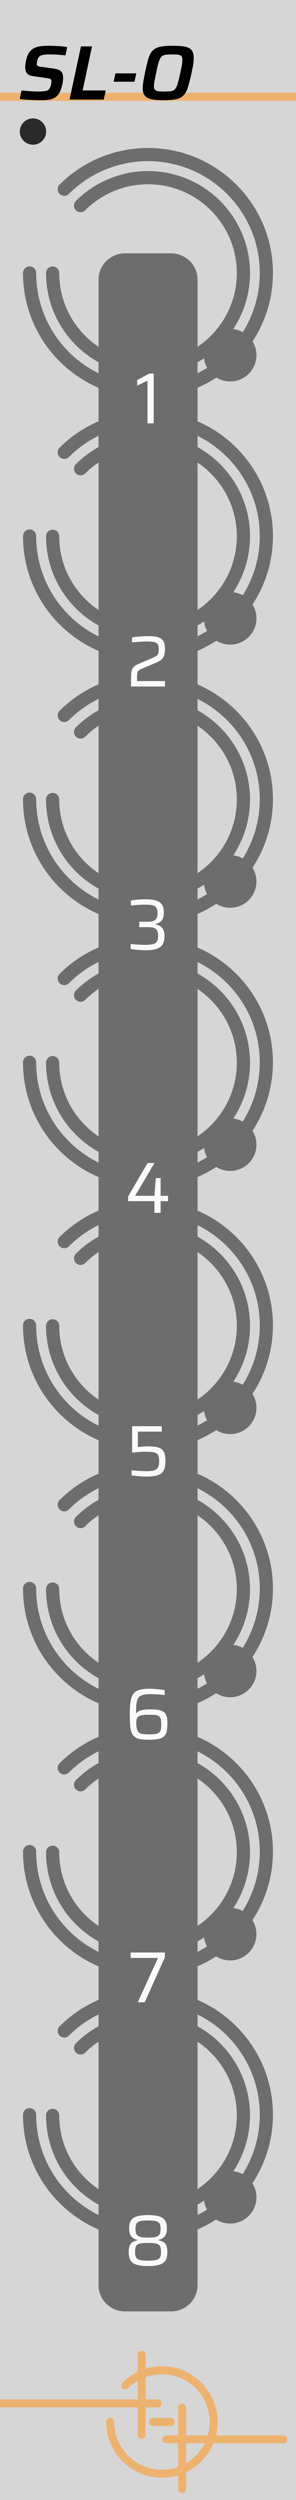 <?xml version="1.0" encoding="UTF-8" standalone="no"?>
<!DOCTYPE svg PUBLIC "-//W3C//DTD SVG 1.1//EN" "http://www.w3.org/Graphics/SVG/1.1/DTD/svg11.dtd">
<svg width="100%" height="100%" viewBox="0 0 45 380" version="1.1" xmlns="http://www.w3.org/2000/svg" xmlns:xlink="http://www.w3.org/1999/xlink" xml:space="preserve" xmlns:serif="http://www.serif.com/" style="fill-rule:evenodd;clip-rule:evenodd;stroke-linecap:round;stroke-linejoin:round;stroke-miterlimit:1.5;">
    <rect x="0" y="0" width="45" height="380" fill="#808080" stroke="none"/>
    <g id="background" transform="matrix(0.3,0,0,1,0,0)">
        <rect x="0" y="0" width="150" height="380" style="fill:rgb(214,214,214);"/>
    </g>
    <g id="output" transform="matrix(1,0,0,1,-101,-10)">
        <g id="controls-background" serif:id="controls background" transform="matrix(1,0,0,1,97,0)">
            <g transform="matrix(0.995,0,0,0.916,0.229,29.494)">
                <path d="M33.447,25.105L33.447,357.924C33.447,360.032 31.87,361.744 29.928,361.744L22.891,361.744C20.949,361.744 19.373,360.032 19.373,357.924L19.373,25.105C19.373,22.997 20.949,21.285 22.891,21.285L29.928,21.285C31.87,21.285 33.447,22.997 33.447,25.105Z" style="fill:rgb(109,109,109);stroke:rgb(109,109,109);stroke-width:1.05px;"/>
            </g>
            <g id="in-8" transform="matrix(1.565,0,0,1.565,-14.978,-168.587)">
                <path d="M15,319.5C15,325.851 20.149,331 26.5,331C32.847,331 38,325.847 38,319.5C38,313.153 32.847,308 26.5,308C23.45,308 20.525,309.212 18.368,311.368C20.525,309.212 23.45,308 26.5,308C32.847,308 38,313.153 38,319.5C38,325.847 32.847,331 26.5,331C20.149,331 15,325.851 15,319.5Z" style="fill:none;stroke:rgb(109,109,109);stroke-width:1.28px;stroke-linecap:butt;stroke-miterlimit:2;"/>
            </g>
            <g id="in-7" transform="matrix(1.565,0,0,1.565,-14.978,-145.978)">
                <path d="M15,279.5C15,285.851 20.149,291 26.5,291C32.847,291 38,285.847 38,279.5C38,273.153 32.847,268 26.5,268C23.45,268 20.525,269.212 18.368,271.368C20.525,269.212 23.45,268 26.5,268C32.847,268 38,273.153 38,279.5C38,285.847 32.847,291 26.5,291C20.149,291 15,285.851 15,279.5Z" style="fill:none;stroke:rgb(109,109,109);stroke-width:1.28px;stroke-linecap:butt;stroke-miterlimit:2;"/>
            </g>
            <g id="in-6" transform="matrix(1.565,0,0,1.565,-14.978,-123.37)">
                <path d="M15,239.5C15,245.851 20.149,251 26.5,251C32.847,251 38,245.847 38,239.5C38,233.153 32.847,228 26.5,228C23.45,228 20.525,229.212 18.368,231.368C20.525,229.212 23.45,228 26.5,228C32.847,228 38,233.153 38,239.5C38,245.847 32.847,251 26.5,251C20.149,251 15,245.851 15,239.5Z" style="fill:none;stroke:rgb(109,109,109);stroke-width:1.28px;stroke-linecap:butt;stroke-miterlimit:2;"/>
            </g>
            <g id="in-5" transform="matrix(1.565,0,0,1.565,-14.978,-100.761)">
                <path d="M15,199.5C15,205.851 20.149,211 26.5,211C32.847,211 38,205.847 38,199.5C38,193.153 32.847,188 26.5,188C23.45,188 20.525,189.212 18.368,191.368C20.525,189.212 23.45,188 26.5,188C32.847,188 38,193.153 38,199.5C38,205.847 32.847,211 26.5,211C20.149,211 15,205.851 15,199.5Z" style="fill:none;stroke:rgb(109,109,109);stroke-width:1.28px;stroke-linecap:butt;stroke-miterlimit:2;"/>
            </g>
            <g id="in-4" transform="matrix(1.565,0,0,1.565,-14.978,-78.152)">
                <path d="M15,159.5C15,165.851 20.149,171 26.5,171C32.847,171 38,165.847 38,159.5C38,153.153 32.847,148 26.5,148C23.45,148 20.525,149.212 18.368,151.368C20.525,149.212 23.45,148 26.5,148C32.847,148 38,153.153 38,159.5C38,165.847 32.847,171 26.5,171C20.149,171 15,165.851 15,159.5Z" style="fill:none;stroke:rgb(109,109,109);stroke-width:1.28px;stroke-linecap:butt;stroke-miterlimit:2;"/>
            </g>
            <g id="in-3" transform="matrix(1.565,0,0,1.565,-14.978,-55.544)">
                <path d="M15,119.5C15,125.851 20.149,131 26.5,131C32.847,131 38,125.847 38,119.5C38,113.153 32.847,108 26.5,108C23.45,108 20.525,109.212 18.368,111.368C20.525,109.212 23.45,108 26.5,108C32.847,108 38,113.153 38,119.5C38,125.847 32.847,131 26.5,131C20.149,131 15,125.851 15,119.5Z" style="fill:none;stroke:rgb(109,109,109);stroke-width:1.28px;stroke-linecap:butt;stroke-miterlimit:2;"/>
            </g>
            <g id="in-2" transform="matrix(1.565,0,0,1.565,-14.978,-32.935)">
                <path d="M15,79.5C15,85.851 20.149,91 26.5,91C32.847,91 38,85.847 38,79.5C38,73.153 32.847,68 26.5,68C23.45,68 20.525,69.212 18.368,71.368C20.525,69.212 23.45,68 26.5,68C32.847,68 38,73.153 38,79.5C38,85.847 32.847,91 26.5,91C20.149,91 15,85.851 15,79.5Z" style="fill:none;stroke:rgb(109,109,109);stroke-width:1.28px;stroke-linecap:butt;stroke-miterlimit:2;"/>
            </g>
            <g id="in-1" transform="matrix(1.565,0,0,1.565,-14.978,-10.326)">
                <path d="M15,39.5C15,45.851 20.149,51 26.5,51C32.847,51 38,45.847 38,39.5C38,33.153 32.847,28 26.5,28C23.45,28 20.525,29.212 18.368,31.368C20.525,29.212 23.45,28 26.5,28C32.847,28 38,33.153 38,39.5C38,45.847 32.847,51 26.5,51C20.149,51 15,45.851 15,39.5Z" style="fill:none;stroke:rgb(109,109,109);stroke-width:1.28px;stroke-linecap:butt;stroke-miterlimit:2;"/>
            </g>
            <g id="in-81" serif:id="in-8" transform="matrix(1.261,0,0,1.261,-6.913,-71.348)">
                <path d="M15,319.5C15,325.851 20.149,331 26.5,331C32.847,331 38,325.847 38,319.5C38,313.153 32.847,308 26.5,308C23.45,308 20.525,309.212 18.368,311.368C20.525,309.212 23.45,308 26.5,308C32.847,308 38,313.153 38,319.5C38,325.847 32.847,331 26.5,331C20.149,331 15,325.851 15,319.5Z" style="fill:none;stroke:rgb(109,109,109);stroke-width:1.59px;stroke-linecap:butt;stroke-miterlimit:2;"/>
            </g>
            <g id="in-71" serif:id="in-7" transform="matrix(1.261,0,0,1.261,-6.913,-60.913)">
                <path d="M15,279.5C15,285.851 20.149,291 26.5,291C32.847,291 38,285.847 38,279.5C38,273.153 32.847,268 26.5,268C23.45,268 20.525,269.212 18.368,271.368C20.525,269.212 23.45,268 26.5,268C32.847,268 38,273.153 38,279.5C38,285.847 32.847,291 26.5,291C20.149,291 15,285.851 15,279.5Z" style="fill:none;stroke:rgb(109,109,109);stroke-width:1.59px;stroke-linecap:butt;stroke-miterlimit:2;"/>
            </g>
            <g id="in-61" serif:id="in-6" transform="matrix(1.261,0,0,1.261,-6.913,-50.478)">
                <path d="M15,239.5C15,245.851 20.149,251 26.5,251C32.847,251 38,245.847 38,239.5C38,233.153 32.847,228 26.5,228C23.45,228 20.525,229.212 18.368,231.368C20.525,229.212 23.45,228 26.5,228C32.847,228 38,233.153 38,239.5C38,245.847 32.847,251 26.5,251C20.149,251 15,245.851 15,239.5Z" style="fill:none;stroke:rgb(109,109,109);stroke-width:1.59px;stroke-linecap:butt;stroke-miterlimit:2;"/>
            </g>
            <g id="in-51" serif:id="in-5" transform="matrix(1.261,0,0,1.261,-6.913,-40.044)">
                <path d="M15,199.5C15,205.851 20.149,211 26.5,211C32.847,211 38,205.847 38,199.5C38,193.153 32.847,188 26.5,188C23.45,188 20.525,189.212 18.368,191.368C20.525,189.212 23.45,188 26.5,188C32.847,188 38,193.153 38,199.5C38,205.847 32.847,211 26.5,211C20.149,211 15,205.851 15,199.5Z" style="fill:none;stroke:rgb(109,109,109);stroke-width:1.59px;stroke-linecap:butt;stroke-miterlimit:2;"/>
            </g>
            <g id="in-41" serif:id="in-4" transform="matrix(1.261,0,0,1.261,-6.913,-29.609)">
                <path d="M15,159.5C15,165.851 20.149,171 26.5,171C32.847,171 38,165.847 38,159.5C38,153.153 32.847,148 26.5,148C23.45,148 20.525,149.212 18.368,151.368C20.525,149.212 23.45,148 26.5,148C32.847,148 38,153.153 38,159.5C38,165.847 32.847,171 26.5,171C20.149,171 15,165.851 15,159.5Z" style="fill:none;stroke:rgb(109,109,109);stroke-width:1.59px;stroke-linecap:butt;stroke-miterlimit:2;"/>
            </g>
            <g id="in-31" serif:id="in-3" transform="matrix(1.261,0,0,1.261,-6.913,-19.174)">
                <path d="M15,119.5C15,125.851 20.149,131 26.5,131C32.847,131 38,125.847 38,119.5C38,113.153 32.847,108 26.5,108C23.45,108 20.525,109.212 18.368,111.368C20.525,109.212 23.45,108 26.5,108C32.847,108 38,113.153 38,119.5C38,125.847 32.847,131 26.5,131C20.149,131 15,125.851 15,119.5Z" style="fill:none;stroke:rgb(109,109,109);stroke-width:1.59px;stroke-linecap:butt;stroke-miterlimit:2;"/>
            </g>
            <g id="in-21" serif:id="in-2" transform="matrix(1.261,0,0,1.261,-6.913,-8.739)">
                <path d="M15,79.5C15,85.851 20.149,91 26.5,91C32.847,91 38,85.847 38,79.5C38,73.153 32.847,68 26.5,68C23.45,68 20.525,69.212 18.368,71.368C20.525,69.212 23.45,68 26.5,68C32.847,68 38,73.153 38,79.5C38,85.847 32.847,91 26.5,91C20.149,91 15,85.851 15,79.5Z" style="fill:none;stroke:rgb(109,109,109);stroke-width:1.59px;stroke-linecap:butt;stroke-miterlimit:2;"/>
            </g>
            <g id="in-11" serif:id="in-1" transform="matrix(1.261,0,0,1.261,-6.913,1.696)">
                <path d="M15,39.5C15,45.851 20.149,51 26.5,51C32.847,51 38,45.847 38,39.5C38,33.153 32.847,28 26.5,28C23.45,28 20.525,29.212 18.368,31.368C20.525,29.212 23.45,28 26.5,28C32.847,28 38,33.153 38,39.5C38,45.847 32.847,51 26.5,51C20.149,51 15,45.851 15,39.5Z" style="fill:none;stroke:rgb(109,109,109);stroke-width:1.59px;stroke-linecap:butt;stroke-miterlimit:2;"/>
            </g>
            <g id="in-7-led" transform="matrix(0.304,0,0,0.304,30.935,291.978)">
                <circle cx="26.5" cy="39.5" r="11.5" style="fill:rgb(109,109,109);stroke:rgb(109,109,109);stroke-width:3.29px;stroke-linecap:butt;stroke-miterlimit:2;"/>
            </g>
            <g id="in-8-led" transform="matrix(0.304,0,0,0.304,30.935,331.978)">
                <circle cx="26.5" cy="39.5" r="11.5" style="fill:rgb(109,109,109);stroke:rgb(109,109,109);stroke-width:3.29px;stroke-linecap:butt;stroke-miterlimit:2;"/>
            </g>
            <g id="in-6-led" transform="matrix(0.304,0,0,0.304,30.935,251.978)">
                <circle cx="26.5" cy="39.5" r="11.5" style="fill:rgb(109,109,109);stroke:rgb(109,109,109);stroke-width:3.29px;stroke-linecap:butt;stroke-miterlimit:2;"/>
            </g>
            <g id="in-5-led" transform="matrix(0.304,0,0,0.304,30.935,211.978)">
                <circle cx="26.5" cy="39.5" r="11.5" style="fill:rgb(109,109,109);stroke:rgb(109,109,109);stroke-width:3.29px;stroke-linecap:butt;stroke-miterlimit:2;"/>
            </g>
            <g id="in-4-led" transform="matrix(0.304,0,0,0.304,30.935,171.978)">
                <circle cx="26.5" cy="39.5" r="11.5" style="fill:rgb(109,109,109);stroke:rgb(109,109,109);stroke-width:3.29px;stroke-linecap:butt;stroke-miterlimit:2;"/>
            </g>
            <g id="in-3-led" transform="matrix(0.304,0,0,0.304,30.935,131.978)">
                <circle cx="26.5" cy="39.5" r="11.5" style="fill:rgb(109,109,109);stroke:rgb(109,109,109);stroke-width:3.29px;stroke-linecap:butt;stroke-miterlimit:2;"/>
            </g>
            <g id="in-2-led" transform="matrix(0.304,0,0,0.304,30.935,91.978)">
                <circle cx="26.5" cy="39.5" r="11.5" style="fill:rgb(109,109,109);stroke:rgb(109,109,109);stroke-width:3.29px;stroke-linecap:butt;stroke-miterlimit:2;"/>
            </g>
            <g id="in-1-led" transform="matrix(0.304,0,0,0.304,30.935,51.978)">
                <circle cx="26.5" cy="39.5" r="11.5" style="fill:rgb(109,109,109);stroke:rgb(109,109,109);stroke-width:3.29px;stroke-linecap:butt;stroke-miterlimit:2;"/>
            </g>
        </g>
        <g id="text" transform="matrix(1,0,0,1,42.47,15)">
            <g transform="matrix(1,0,0,1,81.036,339.348)">
                <g transform="matrix(11,0,0,11,-3.756,0)">
                    <path d="M0.341,0.008C0.285,0.008 0.239,0.004 0.204,-0.005C0.169,-0.013 0.142,-0.025 0.123,-0.042C0.104,-0.058 0.092,-0.078 0.085,-0.102C0.078,-0.125 0.074,-0.153 0.074,-0.184C0.074,-0.223 0.079,-0.254 0.089,-0.276C0.098,-0.297 0.112,-0.313 0.131,-0.324C0.15,-0.335 0.172,-0.343 0.199,-0.349L0.199,-0.353C0.158,-0.361 0.128,-0.378 0.109,-0.403C0.09,-0.428 0.08,-0.465 0.08,-0.515C0.08,-0.546 0.084,-0.572 0.092,-0.595C0.1,-0.618 0.114,-0.636 0.133,-0.652C0.152,-0.667 0.179,-0.678 0.213,-0.685C0.247,-0.692 0.29,-0.696 0.341,-0.696C0.392,-0.696 0.435,-0.692 0.469,-0.685C0.503,-0.678 0.53,-0.667 0.549,-0.652C0.568,-0.636 0.582,-0.618 0.59,-0.595C0.598,-0.572 0.602,-0.546 0.602,-0.515C0.602,-0.465 0.592,-0.428 0.573,-0.403C0.554,-0.378 0.524,-0.361 0.483,-0.353L0.483,-0.349C0.51,-0.343 0.533,-0.335 0.552,-0.324C0.57,-0.313 0.584,-0.297 0.594,-0.276C0.603,-0.254 0.608,-0.223 0.608,-0.184C0.608,-0.153 0.604,-0.125 0.598,-0.102C0.591,-0.078 0.578,-0.058 0.559,-0.042C0.54,-0.025 0.513,-0.013 0.478,-0.005C0.443,0.004 0.398,0.008 0.341,0.008ZM0.341,-0.066C0.387,-0.066 0.423,-0.069 0.449,-0.075C0.475,-0.08 0.494,-0.092 0.505,-0.109C0.516,-0.126 0.521,-0.152 0.521,-0.187C0.521,-0.214 0.518,-0.236 0.513,-0.253C0.508,-0.269 0.499,-0.281 0.486,-0.29C0.472,-0.299 0.454,-0.304 0.431,-0.307C0.408,-0.31 0.378,-0.311 0.341,-0.311C0.304,-0.311 0.274,-0.31 0.251,-0.307C0.228,-0.304 0.21,-0.299 0.197,-0.29C0.184,-0.281 0.174,-0.269 0.17,-0.253C0.165,-0.236 0.162,-0.214 0.162,-0.187C0.162,-0.152 0.167,-0.126 0.178,-0.109C0.189,-0.092 0.207,-0.08 0.233,-0.075C0.259,-0.069 0.295,-0.066 0.341,-0.066ZM0.341,-0.385C0.388,-0.385 0.424,-0.388 0.449,-0.395C0.474,-0.401 0.491,-0.413 0.501,-0.43C0.51,-0.447 0.515,-0.471 0.515,-0.503C0.515,-0.535 0.511,-0.56 0.502,-0.577C0.493,-0.594 0.475,-0.605 0.451,-0.612C0.426,-0.619 0.389,-0.622 0.341,-0.622C0.293,-0.622 0.257,-0.619 0.232,-0.612C0.207,-0.605 0.19,-0.594 0.181,-0.577C0.172,-0.56 0.168,-0.535 0.168,-0.503C0.168,-0.471 0.173,-0.447 0.182,-0.43C0.191,-0.413 0.209,-0.401 0.234,-0.395C0.259,-0.388 0.294,-0.385 0.341,-0.385Z" style="fill:rgb(250,250,250);fill-rule:nonzero;"/>
                </g>
            </g>
            <g transform="matrix(1,0,0,1,81.036,299.348)">
                <g transform="matrix(11,0,0,11,-3.096,0)">
                    <path d="M0.139,-0L0.419,-0.613L0.041,-0.613L0.041,-0.688L0.514,-0.688L0.514,-0.621L0.235,-0L0.139,-0Z" style="fill:rgb(250,250,250);fill-rule:nonzero;"/>
                </g>
            </g>
            <g transform="matrix(1,0,0,1,81.036,259.348)">
                <g transform="matrix(11,0,0,11,-3.614,0)">
                    <path d="M0.347,0.008C0.301,0.008 0.262,0.006 0.23,0.002C0.197,-0.003 0.17,-0.012 0.15,-0.027C0.129,-0.041 0.112,-0.063 0.101,-0.093C0.094,-0.108 0.089,-0.127 0.086,-0.15C0.083,-0.173 0.08,-0.2 0.079,-0.231C0.077,-0.262 0.076,-0.297 0.076,-0.337C0.076,-0.374 0.077,-0.407 0.079,-0.437C0.08,-0.467 0.083,-0.494 0.087,-0.517C0.09,-0.54 0.095,-0.561 0.101,-0.579C0.112,-0.61 0.129,-0.634 0.15,-0.651C0.171,-0.668 0.199,-0.679 0.232,-0.686C0.265,-0.693 0.306,-0.696 0.354,-0.696C0.371,-0.696 0.392,-0.695 0.415,-0.694C0.438,-0.692 0.462,-0.69 0.487,-0.687C0.511,-0.684 0.535,-0.681 0.558,-0.678L0.558,-0.609C0.537,-0.612 0.516,-0.614 0.493,-0.616C0.47,-0.617 0.448,-0.619 0.427,-0.62C0.405,-0.621 0.387,-0.622 0.372,-0.622C0.325,-0.622 0.288,-0.619 0.261,-0.612C0.233,-0.605 0.212,-0.593 0.198,-0.575C0.184,-0.557 0.175,-0.531 0.17,-0.497C0.165,-0.462 0.163,-0.417 0.163,-0.361L0.169,-0.361C0.176,-0.369 0.187,-0.377 0.2,-0.385C0.213,-0.392 0.233,-0.399 0.259,-0.404C0.284,-0.409 0.319,-0.411 0.362,-0.411C0.404,-0.411 0.44,-0.409 0.47,-0.404C0.5,-0.399 0.524,-0.39 0.543,-0.377C0.562,-0.364 0.575,-0.344 0.584,-0.319C0.592,-0.294 0.596,-0.26 0.596,-0.218C0.596,-0.174 0.593,-0.137 0.587,-0.108C0.58,-0.079 0.568,-0.056 0.55,-0.039C0.532,-0.022 0.507,-0.01 0.474,-0.003C0.441,0.004 0.399,0.008 0.347,0.008ZM0.339,-0.066C0.374,-0.066 0.402,-0.067 0.425,-0.07C0.448,-0.073 0.465,-0.079 0.478,-0.088C0.491,-0.097 0.499,-0.11 0.504,-0.127C0.509,-0.144 0.511,-0.168 0.511,-0.199C0.511,-0.231 0.509,-0.256 0.504,-0.275C0.499,-0.294 0.491,-0.308 0.479,-0.317C0.467,-0.326 0.45,-0.331 0.427,-0.334C0.404,-0.336 0.375,-0.337 0.339,-0.337C0.3,-0.337 0.268,-0.335 0.245,-0.331C0.222,-0.327 0.204,-0.321 0.194,-0.312C0.183,-0.303 0.175,-0.291 0.172,-0.277C0.168,-0.263 0.166,-0.246 0.166,-0.226C0.166,-0.189 0.169,-0.16 0.175,-0.139C0.18,-0.118 0.19,-0.102 0.203,-0.091C0.216,-0.08 0.233,-0.074 0.255,-0.071C0.277,-0.068 0.305,-0.066 0.339,-0.066Z" style="fill:rgb(250,250,250);fill-rule:nonzero;"/>
                </g>
            </g>
            <g transform="matrix(1,0,0,1,81.036,219.348)">
                <g transform="matrix(11,0,0,11,-3.405,0)">
                    <path d="M0.287,0.008C0.266,0.008 0.244,0.007 0.219,0.006C0.194,0.004 0.17,0.002 0.146,-0.001C0.122,-0.003 0.101,-0.006 0.082,-0.009L0.082,-0.078C0.105,-0.076 0.129,-0.074 0.154,-0.072C0.179,-0.07 0.202,-0.069 0.224,-0.068C0.246,-0.067 0.265,-0.066 0.281,-0.066C0.318,-0.066 0.349,-0.068 0.373,-0.073C0.396,-0.077 0.415,-0.084 0.428,-0.095C0.44,-0.105 0.45,-0.119 0.455,-0.137C0.46,-0.154 0.463,-0.176 0.463,-0.203C0.463,-0.232 0.46,-0.256 0.455,-0.274C0.449,-0.291 0.439,-0.304 0.425,-0.313C0.41,-0.322 0.39,-0.328 0.365,-0.331C0.34,-0.334 0.307,-0.335 0.267,-0.335C0.254,-0.335 0.237,-0.335 0.218,-0.334C0.198,-0.333 0.177,-0.331 0.155,-0.329C0.133,-0.327 0.111,-0.325 0.09,-0.322L0.09,-0.688L0.499,-0.688L0.499,-0.613L0.169,-0.613L0.169,-0.399C0.182,-0.401 0.198,-0.403 0.216,-0.405C0.233,-0.406 0.251,-0.407 0.27,-0.408C0.288,-0.409 0.305,-0.409 0.321,-0.409C0.37,-0.409 0.41,-0.405 0.44,-0.397C0.47,-0.389 0.493,-0.377 0.509,-0.36C0.524,-0.343 0.535,-0.322 0.541,-0.298C0.547,-0.273 0.55,-0.245 0.55,-0.213C0.55,-0.172 0.546,-0.138 0.539,-0.11C0.531,-0.081 0.518,-0.059 0.499,-0.042C0.48,-0.025 0.453,-0.012 0.419,-0.004C0.385,0.004 0.341,0.008 0.287,0.008Z" style="fill:rgb(250,250,250);fill-rule:nonzero;"/>
                </g>
            </g>
            <g transform="matrix(1,0,0,1,81.036,179.348)">
                <g transform="matrix(11,0,0,11,-3.531,0)">
                    <path d="M0.409,-0L0.409,-0.161L0.046,-0.161L0.046,-0.227L0.315,-0.688L0.41,-0.688L0.142,-0.235L0.41,-0.235L0.428,-0.48L0.495,-0.48L0.495,-0.235L0.597,-0.235L0.597,-0.161L0.495,-0.161L0.495,-0L0.409,-0Z" style="fill:rgb(250,250,250);fill-rule:nonzero;"/>
                </g>
            </g>
            <g transform="matrix(1,0,0,1,81.036,139.348)">
                <g transform="matrix(11,0,0,11,-3.305,0)">
                    <path d="M0.264,0.008C0.243,0.008 0.221,0.007 0.196,0.006C0.171,0.004 0.146,0.002 0.123,-0.001C0.099,-0.004 0.078,-0.006 0.06,-0.009L0.06,-0.078C0.083,-0.076 0.106,-0.074 0.131,-0.072C0.156,-0.07 0.179,-0.069 0.201,-0.068C0.223,-0.067 0.242,-0.066 0.258,-0.066C0.297,-0.066 0.331,-0.069 0.358,-0.074C0.385,-0.079 0.406,-0.09 0.42,-0.107C0.433,-0.124 0.44,-0.15 0.44,-0.187C0.44,-0.218 0.436,-0.242 0.427,-0.261C0.418,-0.279 0.404,-0.292 0.385,-0.3C0.366,-0.307 0.34,-0.311 0.308,-0.311L0.179,-0.311L0.179,-0.386L0.308,-0.386C0.331,-0.386 0.351,-0.389 0.37,-0.395C0.389,-0.401 0.404,-0.412 0.415,-0.429C0.426,-0.446 0.432,-0.47 0.432,-0.503C0.432,-0.539 0.426,-0.565 0.414,-0.582C0.402,-0.599 0.383,-0.61 0.356,-0.615C0.329,-0.62 0.293,-0.622 0.248,-0.622C0.23,-0.622 0.21,-0.621 0.188,-0.62C0.166,-0.619 0.144,-0.617 0.123,-0.616C0.101,-0.614 0.081,-0.612 0.064,-0.609L0.064,-0.679C0.082,-0.682 0.103,-0.685 0.126,-0.688C0.149,-0.69 0.173,-0.692 0.198,-0.694C0.223,-0.695 0.245,-0.696 0.265,-0.696C0.314,-0.696 0.354,-0.692 0.387,-0.685C0.42,-0.678 0.446,-0.667 0.465,-0.652C0.484,-0.637 0.498,-0.619 0.507,-0.596C0.515,-0.573 0.519,-0.546 0.519,-0.515C0.519,-0.465 0.509,-0.428 0.489,-0.403C0.468,-0.378 0.439,-0.362 0.402,-0.353L0.402,-0.349C0.427,-0.344 0.449,-0.336 0.468,-0.325C0.487,-0.314 0.501,-0.297 0.512,-0.274C0.522,-0.251 0.527,-0.221 0.527,-0.184C0.527,-0.155 0.524,-0.128 0.517,-0.105C0.509,-0.081 0.497,-0.061 0.478,-0.044C0.459,-0.027 0.433,-0.014 0.399,-0.006C0.364,0.004 0.319,0.008 0.264,0.008Z" style="fill:rgb(250,250,250);fill-rule:nonzero;"/>
                </g>
            </g>
            <g transform="matrix(1,0,0,1,81.036,99.348)">
                <g transform="matrix(11,0,0,11,-3.355,0)">
                    <path d="M0.07,-0L0.07,-0.08C0.07,-0.118 0.071,-0.15 0.073,-0.176C0.074,-0.201 0.079,-0.222 0.086,-0.239C0.093,-0.256 0.105,-0.27 0.121,-0.282C0.136,-0.294 0.158,-0.306 0.187,-0.318L0.368,-0.395C0.392,-0.406 0.41,-0.416 0.422,-0.425C0.434,-0.434 0.442,-0.446 0.447,-0.459C0.451,-0.472 0.453,-0.49 0.453,-0.512C0.453,-0.544 0.448,-0.568 0.439,-0.584C0.429,-0.599 0.412,-0.61 0.388,-0.615C0.363,-0.62 0.329,-0.622 0.284,-0.622C0.268,-0.622 0.249,-0.621 0.226,-0.62C0.203,-0.619 0.179,-0.617 0.154,-0.616C0.129,-0.614 0.106,-0.612 0.084,-0.609L0.084,-0.679C0.103,-0.682 0.126,-0.685 0.152,-0.688C0.177,-0.69 0.204,-0.692 0.232,-0.694C0.259,-0.695 0.285,-0.696 0.31,-0.696C0.342,-0.696 0.372,-0.694 0.399,-0.691C0.426,-0.688 0.451,-0.68 0.472,-0.669C0.493,-0.658 0.51,-0.64 0.522,-0.617C0.533,-0.593 0.539,-0.561 0.539,-0.521C0.539,-0.481 0.535,-0.449 0.527,-0.426C0.518,-0.402 0.505,-0.383 0.487,-0.369C0.468,-0.354 0.444,-0.341 0.414,-0.328L0.208,-0.241C0.191,-0.234 0.178,-0.225 0.171,-0.216C0.163,-0.207 0.158,-0.195 0.156,-0.18C0.154,-0.165 0.153,-0.145 0.153,-0.122L0.153,-0.075L0.539,-0.075L0.539,-0L0.07,-0Z" style="fill:rgb(250,250,250);fill-rule:nonzero;"/>
                </g>
            </g>
            <g transform="matrix(1,0,0,1,81.036,59.348)">
                <g transform="matrix(11,0,0,11,-2.068,0)">
                    <path d="M0.18,-0L0.18,-0.59L0.038,-0.521L0.038,-0.598L0.205,-0.688L0.266,-0.688L0.266,-0L0.18,-0Z" style="fill:rgb(250,250,250);fill-rule:nonzero;"/>
                </g>
            </g>
        </g>
    </g>
    <g id="LED" transform="matrix(0.597,0,0,1.705,-38.029,-7.714)">
        <ellipse cx="72.094" cy="16.252" rx="3.351" ry="1.173" style="fill:rgb(42,42,42);"/>
    </g>
    <g id="not-things-lines" serif:id="not-things lines" transform="matrix(0.004,0,0,0.004,-22.267,355.894)">
        <g transform="matrix(0.978,0,0,0.959,7233.25,-101.159)">
            <path d="M4760,3985L9305.27,3985" style="fill:none;stroke:rgb(238,178,111);stroke-width:313.37px;"/>
        </g>
        <g transform="matrix(0.971,0,0,0.959,7272.62,-101.159)">
            <path d="M4410,2560L-1921.67,2560" style="fill:none;stroke:rgb(238,178,111);stroke-width:314.58px;"/>
        </g>
        <g transform="matrix(0.96,0,0,0.96,7473.62,-1632.04)">
            <path d="M5226.34,4325L5226.34,7541.25" style="fill:none;stroke:rgb(238,178,111);stroke-width:316.04px;"/>
        </g>
        <g transform="matrix(0.959,0,0,0.96,7146.63,-1632.54)">
            <path d="M3964.79,5400L3964.79,2232.68" style="fill:none;stroke:rgb(238,178,111);stroke-width:316.3px;"/>
        </g>
        <g transform="matrix(0.959,0,0,0.959,7323.91,-101.095)">
            <path d="M4235,3297L4935,3297" style="fill:none;stroke:rgb(238,178,111);stroke-width:316.5px;"/>
        </g>
        <g transform="matrix(0.951,0,0,0.951,7164.38,-150.825)">
            <path d="M3330.5,1915.9C3704.78,1541.63 4221.7,1310 4792.3,1310C5933.49,1310 6860,2236.51 6860,3377.7C6860,4518.9 5933.49,5445.4 4792.3,5445.4C3651.1,5445.4 2724.6,4518.9 2724.6,3377.7" style="fill:none;stroke:rgb(238,178,111);stroke-width:319.23px;"/>
        </g>
    </g>
    <g transform="matrix(0.004,0,0,0.004,7.519,-1.229)">
        <path d="M-1866.85,3985L9305.27,3985" style="fill:none;stroke:rgb(238,178,111);stroke-width:313.37px;"/>
    </g>
    <g transform="matrix(1,0,0,1,-44.817,4.908)">
        <g transform="matrix(11.75,0,0,11.75,47.452,10.227)">
            <path d="M0.3,0.008C0.271,0.008 0.241,0.007 0.209,0.006C0.176,0.005 0.145,0.003 0.114,0.001C0.083,-0.002 0.056,-0.004 0.031,-0.007L0.054,-0.117C0.078,-0.115 0.103,-0.113 0.129,-0.111C0.155,-0.109 0.18,-0.107 0.205,-0.106C0.229,-0.105 0.25,-0.104 0.267,-0.104C0.289,-0.104 0.308,-0.105 0.324,-0.106C0.339,-0.107 0.353,-0.108 0.364,-0.111C0.375,-0.113 0.385,-0.116 0.394,-0.12C0.401,-0.124 0.407,-0.13 0.412,-0.137C0.417,-0.143 0.421,-0.151 0.425,-0.16C0.429,-0.169 0.432,-0.178 0.435,-0.188C0.437,-0.197 0.439,-0.207 0.44,-0.216C0.44,-0.225 0.441,-0.232 0.441,-0.238C0.441,-0.248 0.439,-0.256 0.434,-0.261C0.429,-0.266 0.421,-0.27 0.409,-0.273C0.397,-0.276 0.38,-0.278 0.358,-0.281L0.206,-0.303C0.166,-0.308 0.139,-0.321 0.124,-0.341C0.109,-0.36 0.102,-0.387 0.102,-0.421C0.102,-0.433 0.103,-0.447 0.105,-0.462C0.107,-0.476 0.11,-0.492 0.113,-0.508C0.122,-0.549 0.135,-0.583 0.152,-0.608C0.169,-0.632 0.189,-0.651 0.214,-0.664C0.238,-0.677 0.266,-0.685 0.299,-0.69C0.331,-0.694 0.367,-0.696 0.406,-0.696C0.435,-0.696 0.464,-0.695 0.494,-0.694C0.524,-0.693 0.552,-0.691 0.579,-0.688C0.606,-0.685 0.628,-0.682 0.645,-0.678L0.623,-0.571C0.604,-0.574 0.583,-0.576 0.56,-0.578C0.536,-0.58 0.512,-0.582 0.487,-0.583C0.462,-0.584 0.439,-0.584 0.417,-0.584C0.396,-0.584 0.379,-0.583 0.364,-0.582C0.349,-0.581 0.336,-0.579 0.325,-0.576C0.314,-0.573 0.305,-0.57 0.297,-0.566C0.289,-0.561 0.282,-0.555 0.276,-0.547C0.27,-0.539 0.265,-0.53 0.262,-0.52C0.259,-0.51 0.256,-0.5 0.255,-0.49C0.253,-0.48 0.252,-0.47 0.252,-0.46C0.252,-0.447 0.257,-0.438 0.267,-0.434C0.276,-0.429 0.293,-0.425 0.318,-0.422L0.465,-0.402C0.488,-0.399 0.51,-0.394 0.529,-0.387C0.548,-0.38 0.564,-0.369 0.575,-0.353C0.586,-0.337 0.592,-0.313 0.592,-0.28C0.592,-0.272 0.592,-0.264 0.591,-0.255C0.59,-0.245 0.589,-0.236 0.588,-0.225C0.586,-0.214 0.584,-0.203 0.581,-0.192C0.571,-0.145 0.558,-0.109 0.541,-0.082C0.524,-0.055 0.503,-0.035 0.48,-0.022C0.457,-0.009 0.43,-0.001 0.4,0.003C0.37,0.006 0.337,0.008 0.3,0.008Z" style="fill-rule:nonzero;"/>
        </g>
        <g transform="matrix(11.75,0,0,11.75,54.996,10.227)">
            <path d="M0.034,-0L0.181,-0.688L0.324,-0.688L0.203,-0.118L0.502,-0.118L0.476,-0L0.034,-0Z" style="fill-rule:nonzero;"/>
        </g>
        <g transform="matrix(11.75,0,0,11.75,61.458,10.227)">
            <path d="M0.054,-0.231L0.077,-0.339L0.347,-0.339L0.324,-0.231L0.054,-0.231Z" style="fill-rule:nonzero;"/>
        </g>
        <g transform="matrix(11.75,0,0,11.75,65.9,10.227)">
            <path d="M0.324,0.008C0.254,0.008 0.199,0.004 0.16,-0.006C0.121,-0.014 0.093,-0.031 0.077,-0.054C0.06,-0.077 0.052,-0.108 0.052,-0.149C0.052,-0.174 0.055,-0.202 0.061,-0.235C0.066,-0.268 0.073,-0.305 0.082,-0.348C0.094,-0.405 0.105,-0.454 0.116,-0.495C0.126,-0.536 0.138,-0.569 0.153,-0.596C0.168,-0.622 0.187,-0.642 0.211,-0.657C0.234,-0.672 0.265,-0.682 0.302,-0.688C0.339,-0.693 0.386,-0.696 0.441,-0.696C0.511,-0.696 0.566,-0.692 0.605,-0.683C0.644,-0.674 0.671,-0.658 0.688,-0.635C0.704,-0.612 0.712,-0.579 0.712,-0.538C0.712,-0.513 0.709,-0.484 0.705,-0.452C0.7,-0.42 0.692,-0.383 0.683,-0.34C0.67,-0.282 0.658,-0.233 0.647,-0.192C0.636,-0.151 0.623,-0.118 0.608,-0.092C0.593,-0.066 0.574,-0.046 0.551,-0.031C0.528,-0.016 0.498,-0.006 0.462,-0.001C0.425,0.005 0.379,0.008 0.324,0.008ZM0.331,-0.104C0.361,-0.104 0.386,-0.105 0.405,-0.107C0.424,-0.109 0.44,-0.114 0.454,-0.121C0.467,-0.128 0.477,-0.141 0.486,-0.158C0.495,-0.175 0.503,-0.199 0.511,-0.229C0.519,-0.259 0.528,-0.297 0.538,-0.344C0.547,-0.384 0.554,-0.418 0.559,-0.446C0.563,-0.474 0.565,-0.497 0.565,-0.515C0.565,-0.537 0.561,-0.553 0.552,-0.563C0.543,-0.572 0.529,-0.578 0.51,-0.581C0.491,-0.583 0.465,-0.584 0.433,-0.584C0.403,-0.584 0.378,-0.583 0.359,-0.581C0.339,-0.579 0.323,-0.574 0.31,-0.567C0.297,-0.56 0.286,-0.547 0.277,-0.53C0.268,-0.513 0.26,-0.489 0.252,-0.459C0.244,-0.429 0.235,-0.391 0.226,-0.344C0.22,-0.317 0.215,-0.292 0.211,-0.271C0.206,-0.249 0.203,-0.23 0.201,-0.215C0.198,-0.199 0.197,-0.185 0.197,-0.172C0.197,-0.151 0.202,-0.135 0.211,-0.126C0.22,-0.116 0.234,-0.11 0.253,-0.108C0.272,-0.105 0.298,-0.104 0.331,-0.104Z" style="fill-rule:nonzero;"/>
        </g>
    </g>
</svg>
